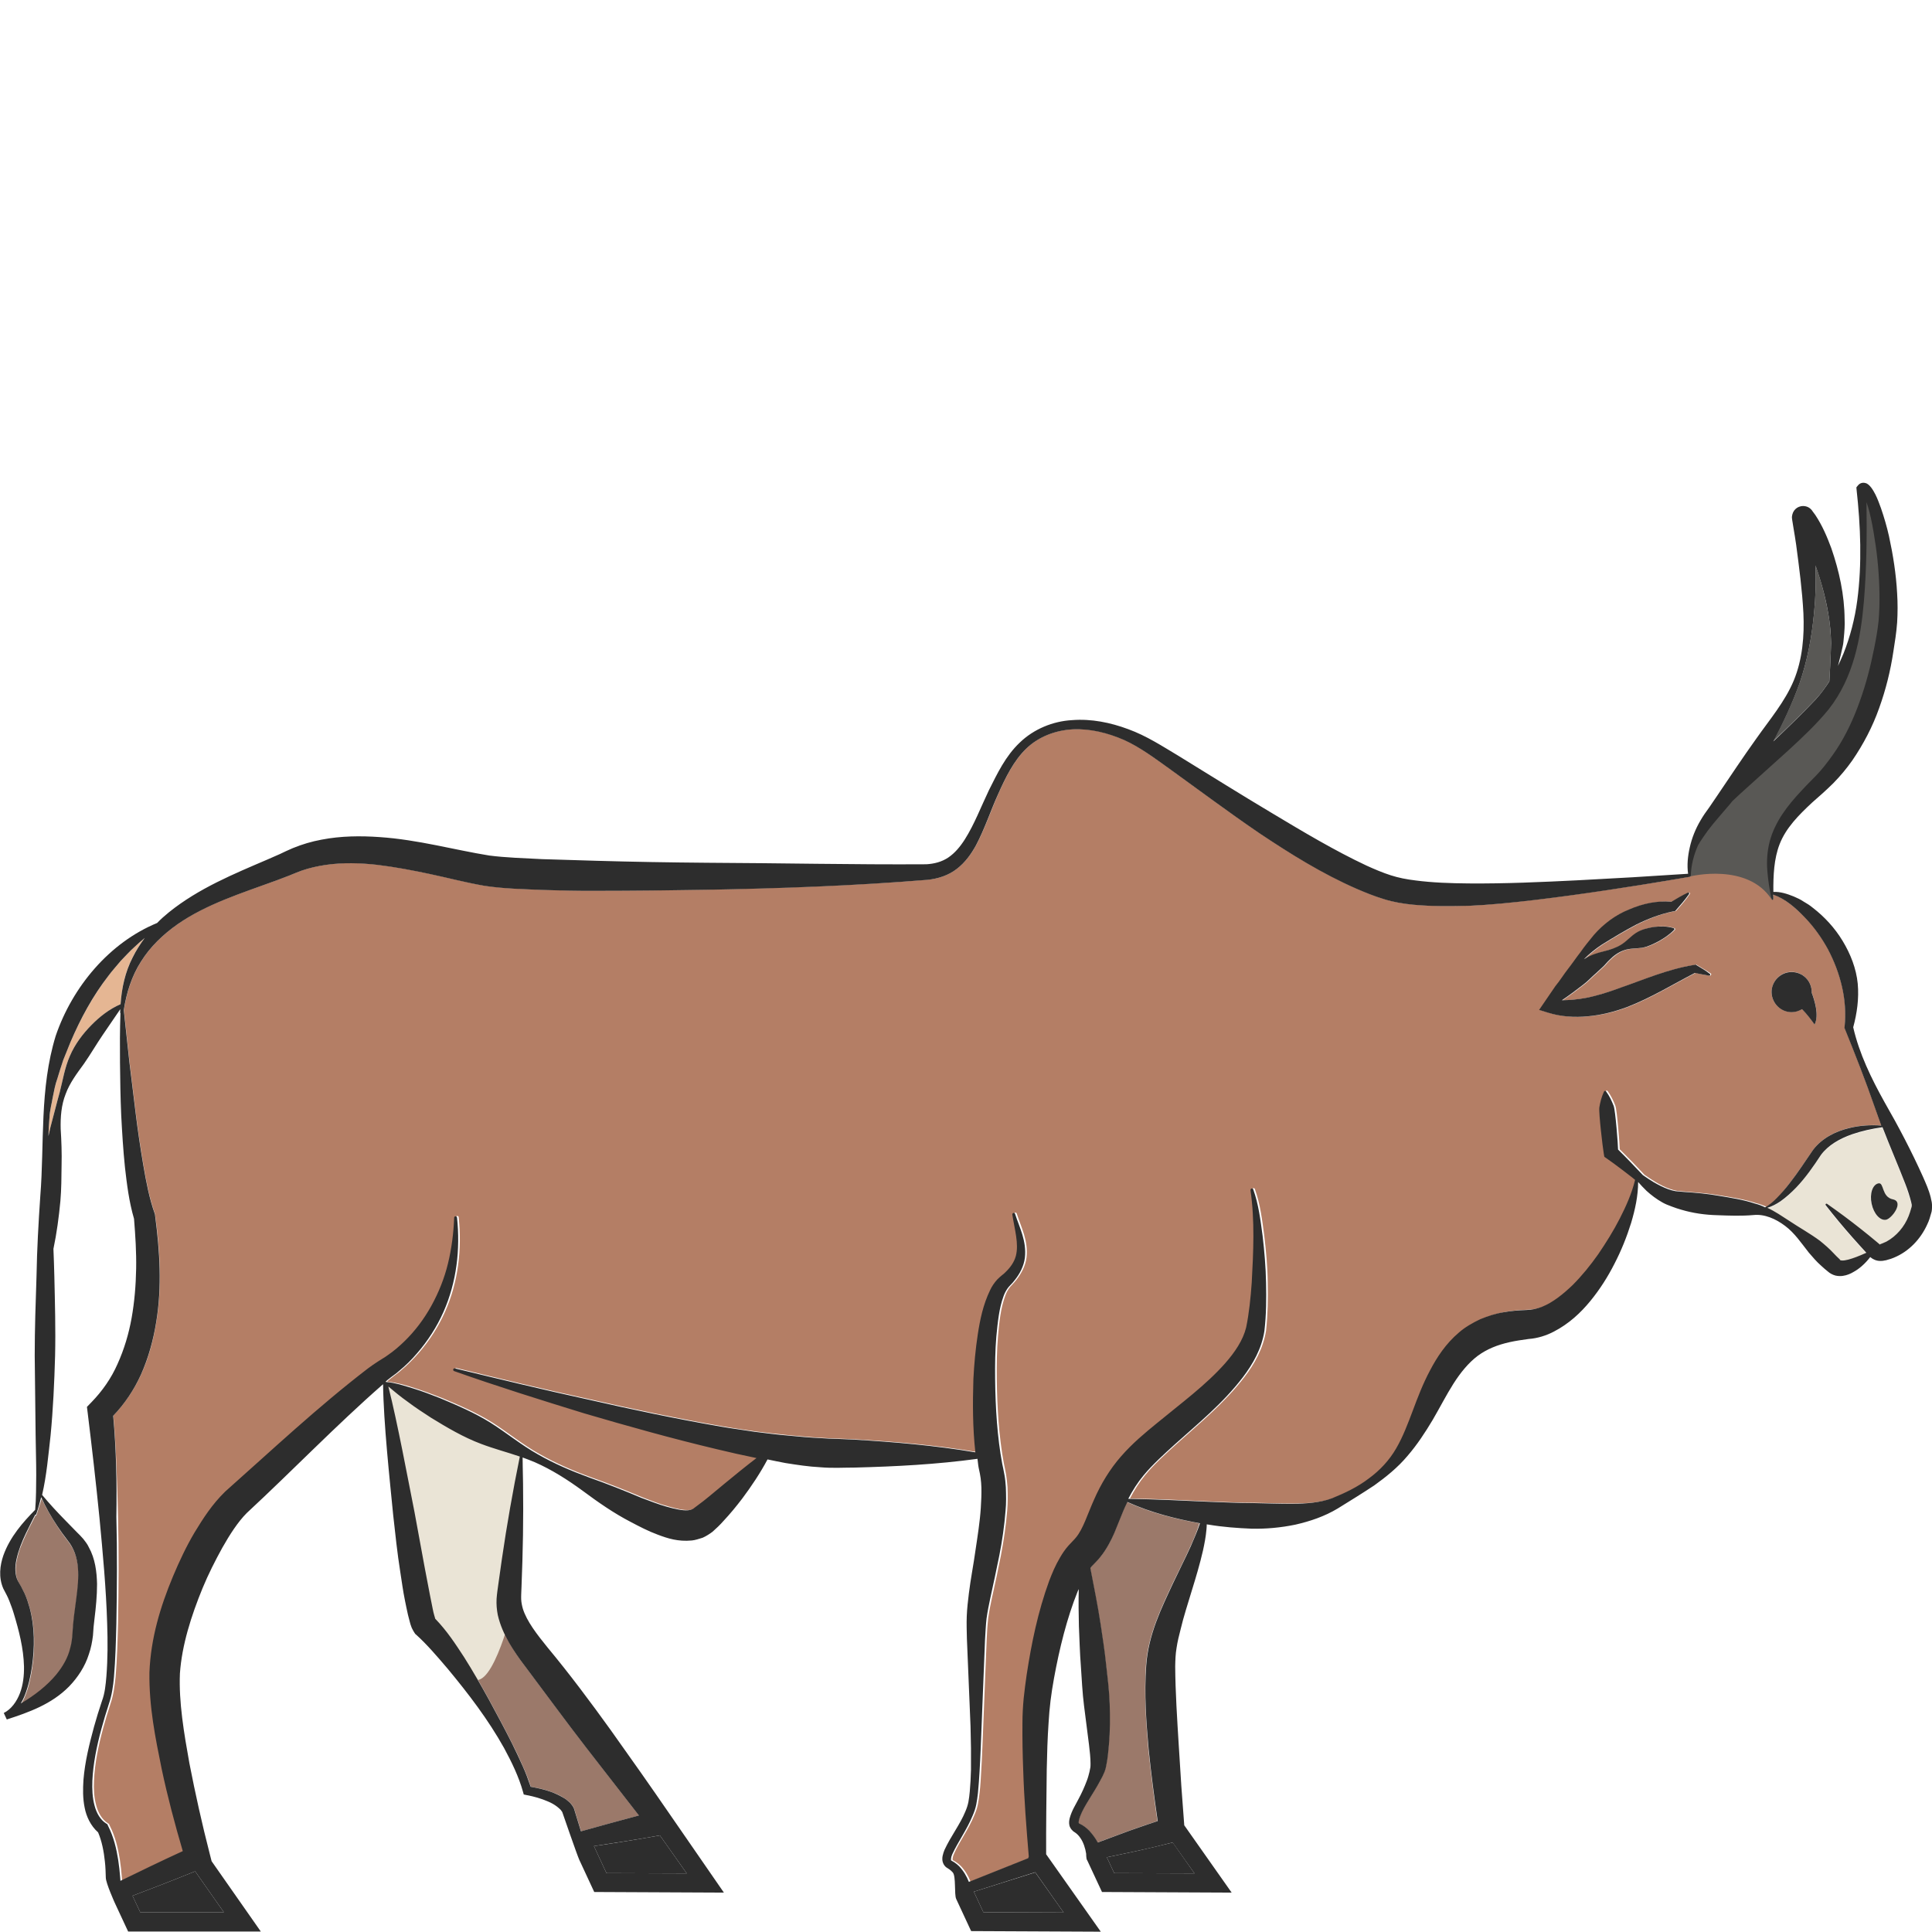 <?xml version="1.0" encoding="utf-8"?>
<!-- Generator: Adobe Illustrator 24.1.2, SVG Export Plug-In . SVG Version: 6.00 Build 0)  -->
<svg version="1.1" id="Layer_1" xmlns="http://www.w3.org/2000/svg" xmlns:xlink="http://www.w3.org/1999/xlink" x="0px" y="0px"
	 viewBox="0 0 128 128" style="enable-background:new 0 0 128 128;" xml:space="preserve">
<style type="text/css">
	.st0{fill:#E5B693;}
	.st1{fill:#2D2D2D;}
	.st2{fill:#9B796A;}
	.st3{fill:#595855;}
	.st4{fill:#EAE4D6;}
	.st5{fill:#B47E65;}
</style>
<g>
	<path class="st0" d="M28.67,107.06c0.05,0.05,0.08,0.09,0.12,0.13c0,0,0,0,0,0L28.67,107.06z"/>
	<path class="st1" d="M8.78,125.6l0.51,1.09h5.54l-1.9-2.71c-0.77,0.31-1.54,0.62-2.32,0.92L8.78,125.6z"/>
	<path class="st2" d="M32.99,107c-0.08-0.35-0.11-0.72-0.08-1.08c0.03-0.39,0.08-0.62,0.11-0.92l0.24-1.7
		c0.33-2.27,0.72-4.54,1.19-6.8c0,0,0,0,0,0c-0.85-0.29-1.74-0.52-2.57-0.84c-1.17-0.45-2.25-1.08-3.31-1.73
		c-0.53-0.34-1.05-0.68-1.55-1.06c-0.43-0.31-0.88-0.68-1.28-1.01c0.62,2.47,1.29,6.05,1.73,8.31l0.68,3.7l0.35,1.83l0.18,0.9
		c0.03,0.14,0.07,0.29,0.1,0.42l0.05,0.17l0.01,0.05c0.8,0.83,1.34,1.67,1.91,2.54c0.59,0.93,1.13,1.88,1.66,2.84
		c0.52,0.96,1.04,1.92,1.53,2.9c0.25,0.49,0.48,0.98,0.7,1.49c0.2,0.44,0.38,0.9,0.53,1.37c0.47,0.08,0.93,0.17,1.39,0.35
		c0.26,0.09,0.52,0.21,0.77,0.37c0.13,0.07,0.25,0.17,0.37,0.27c0.06,0.06,0.12,0.11,0.17,0.18c0.06,0.08,0.1,0.12,0.17,0.28
		l0.01,0.03l0.45,1.47c1.28-0.36,2.56-0.71,3.84-1.05l-3.46-4.45c-1.4-1.81-2.75-3.66-4.11-5.47c-0.36-0.47-0.71-0.97-1.02-1.52
		C33.43,108.3,33.14,107.7,32.99,107z"/>
	<path class="st0" d="M37.26,120.08C37.27,120.1,37.26,120.09,37.26,120.08L37.26,120.08z"/>
	<path class="st2" d="M2.42,100.37c-0.01,0.03-0.04,0.05-0.07,0.04c-0.07,0.14-0.15,0.28-0.22,0.43c-0.15,0.27-0.28,0.55-0.41,0.83
		c-0.26,0.55-0.49,1.11-0.6,1.66c-0.13,0.55-0.1,1.07,0.09,1.47l0.22,0.38c0.08,0.15,0.16,0.31,0.23,0.46
		c0.14,0.31,0.24,0.63,0.33,0.95c0.34,1.28,0.33,2.6,0.15,3.88c-0.1,0.64-0.22,1.27-0.47,1.88c-0.07,0.19-0.17,0.38-0.27,0.56
		c0.91-0.53,1.73-1.17,2.35-1.92c0.43-0.53,0.77-1.11,0.92-1.75c0.09-0.32,0.13-0.65,0.15-0.98l0.04-0.56l0.06-0.58
		c0.18-1.51,0.5-2.95,0.06-4.17c-0.12-0.31-0.26-0.56-0.49-0.86c-0.24-0.3-0.46-0.62-0.67-0.93c-0.39-0.6-0.76-1.22-1.06-1.87
		C2.65,99.62,2.55,99.99,2.42,100.37z"/>
	<path class="st3" d="M120.31,46.31c0.33-0.35,0.62-0.75,0.89-1.18c0.04-0.6,0.06-1.2,0.09-1.8l0.02-0.58
		c0.02-0.18-0.01-0.36-0.01-0.54c-0.02-0.36-0.05-0.74-0.1-1.1c-0.18-1.25-0.5-2.47-0.92-3.66c0.04,1.07,0.01,2.15-0.1,3.21
		c-0.15,1.56-0.44,3.11-0.95,4.59c-0.48,1.33-1.08,2.61-1.74,3.84C118.46,48.18,119.42,47.26,120.31,46.31z"/>
	<path class="st0" d="M9.59,62.14c-0.23,0.2-0.47,0.4-0.69,0.61c-0.32,0.28-0.6,0.62-0.9,0.91c-0.27,0.33-0.56,0.64-0.81,0.98
		c-1.04,1.35-1.84,2.84-2.52,4.4l-0.48,1.19c-0.14,0.4-0.25,0.82-0.39,1.23c-0.14,0.41-0.22,0.84-0.31,1.26
		c-0.07,0.43-0.18,0.85-0.21,1.29c-0.04,0.42-0.06,0.84-0.07,1.26c0.04-0.18,0.07-0.36,0.12-0.54c0.22-0.81,0.4-1.59,0.63-2.38
		c0.2-0.78,0.33-1.63,0.67-2.39c0.33-0.77,0.84-1.45,1.42-2.04c0.56-0.56,1.2-1.07,1.94-1.39c0.06-1.06,0.3-2.13,0.79-3.1
		C9.01,62.97,9.28,62.55,9.59,62.14z"/>
	<path class="st1" d="M39.53,122.7l0.65,1.4l5.32,0.02l-1.78-2.52c-1.55,0.28-2.82,0.48-4.37,0.71
		C39.41,122.45,39.44,122.5,39.53,122.7z"/>
	<path class="st4" d="M126.65,79.89c0.01-0.02-0.03-0.15-0.04-0.22c-0.1-0.36-0.24-0.8-0.39-1.21c-0.47-1.24-1.02-2.48-1.51-3.75
		c-0.7,0.1-1.38,0.25-2.02,0.47c-0.81,0.29-1.57,0.72-2.06,1.37c-0.47,0.72-1.02,1.5-1.64,2.16c-0.32,0.33-0.66,0.65-1.04,0.91
		c-0.27,0.17-0.56,0.34-0.87,0.43c0.51,0.25,0.98,0.56,1.43,0.85c0.67,0.45,1.41,0.85,2.06,1.34c0.32,0.25,0.62,0.52,0.89,0.81
		c0.13,0.14,0.27,0.28,0.39,0.39l0.04,0.04c0.01,0,0,0,0,0.01c0,0,0,0.01,0.01,0.02c0.02,0.01,0.06,0.03,0.11,0.03
		c0.24,0.02,0.61-0.1,0.96-0.23c0.22-0.09,0.44-0.18,0.67-0.28c-0.31-0.33-0.61-0.68-0.92-1.02c-0.61-0.69-1.2-1.4-1.77-2.13
		c-0.02-0.03-0.02-0.07,0.01-0.09c0.02-0.02,0.05-0.02,0.08,0c0.76,0.53,1.5,1.09,2.22,1.65c0.36,0.29,0.72,0.57,1.07,0.87
		l0.13,0.11c0.05,0.04,0.09,0.08,0.09,0.07c0.02,0.01,0.03-0.01,0-0.02l-0.02,0l0.06-0.02c0.04-0.01,0.08-0.03,0.13-0.05
		c0.08-0.03,0.17-0.07,0.25-0.11c0.66-0.36,1.19-0.98,1.47-1.69c0.07-0.18,0.14-0.36,0.18-0.55
		C126.68,79.89,126.64,79.9,126.65,79.89z M124.95,80.81c-0.39,0.08-0.82-0.39-0.96-1.06c-0.14-0.67,0.06-1.27,0.45-1.35
		s0.19,0.89,0.96,1.06C126.17,79.62,125.34,80.73,124.95,80.81z"/>
	<path class="st5" d="M118.59,78.36c0.55-0.7,1.01-1.42,1.54-2.19c0.61-0.8,1.53-1.24,2.42-1.45c0.69-0.16,1.4-0.21,2.1-0.16
		c-0.16-0.41-0.31-0.82-0.44-1.23c-0.62-1.75-1.28-3.46-1.98-5.19l-0.02-0.04l0.01-0.1c0.09-0.91,0.02-1.81-0.18-2.66
		c-0.2-0.85-0.51-1.67-0.92-2.45c-0.42-0.77-0.94-1.5-1.56-2.14c-0.6-0.6-1.26-1.2-2.07-1.49c0,0.09,0,0.19,0.01,0.28
		c0,0.04-0.03,0.06-0.06,0.07c-0.03,0-0.06-0.02-0.06-0.05c-0.14-0.61-0.24-1.24-0.28-1.88c-0.05-0.64-0.01-1.3,0.16-1.95
		c0.34-1.32,1.2-2.4,2.07-3.32c0.22-0.24,0.44-0.46,0.66-0.69c0.21-0.22,0.42-0.42,0.62-0.65c0.39-0.44,0.74-0.92,1.07-1.42
		c0.65-0.99,1.15-2.08,1.55-3.21c0.4-1.13,0.7-2.31,0.95-3.51c0.12-0.6,0.23-1.21,0.29-1.79c0.06-0.59,0.07-1.2,0.06-1.8
		c-0.03-1.21-0.12-2.44-0.32-3.65c-0.1-0.6-0.2-1.21-0.35-1.8c-0.06-0.22-0.12-0.43-0.19-0.63c0.02,2.18,0.01,4.36-0.17,6.55
		c-0.22,2.46-0.68,5.07-2.34,7.18c-0.81,1-1.72,1.85-2.63,2.68l-2.74,2.47c-0.33,0.31-0.67,0.61-1,0.92
		c-0.06,0.07-0.12,0.15-0.18,0.22c-0.5,0.61-1.01,1.15-1.46,1.75c-0.22,0.31-0.45,0.63-0.64,0.96c-0.28,0.63-0.47,1.32-0.48,2.02
		l0,0.01c0,0.04-0.03,0.06-0.06,0.06c-0.02,0-9.67,1.7-14.59,1.92c-1.23,0.03-2.47,0.05-3.74-0.07c-0.62-0.06-1.31-0.17-1.94-0.37
		c-0.63-0.19-1.22-0.43-1.8-0.68c-2.31-1.02-4.4-2.32-6.44-3.68c-2.03-1.38-3.99-2.84-5.96-4.27c-1-0.7-1.95-1.43-3.01-1.91
		c-1.06-0.48-2.23-0.76-3.39-0.71c-1.15,0.06-2.29,0.48-3.11,1.29c-0.82,0.8-1.36,1.9-1.85,3c-0.49,1.1-0.87,2.26-1.47,3.4
		c-0.31,0.56-0.7,1.12-1.26,1.55c-0.56,0.44-1.26,0.67-1.94,0.73c-4.9,0.4-9.74,0.56-14.61,0.66c-2.43,0.04-4.87,0.07-7.31,0.07
		c-1.22,0.01-2.44-0.02-3.67-0.06c-1.24-0.06-2.42-0.07-3.76-0.27c-1.27-0.22-2.43-0.53-3.61-0.78c-1.17-0.25-2.33-0.47-3.49-0.61
		c-1.15-0.13-2.3-0.16-3.41,0c-0.55,0.08-1.09,0.2-1.61,0.38l-0.39,0.15l-0.44,0.18l-0.87,0.33c-2.3,0.84-4.59,1.54-6.52,2.89
		c-0.95,0.67-1.81,1.48-2.43,2.48c-0.61,0.95-0.96,2.06-1.14,3.21l0.37,3.42l0.42,3.43c0.14,1.14,0.31,2.27,0.5,3.4
		c0.19,1.11,0.41,2.26,0.76,3.23l0.02,0.07l0.01,0.1c0.31,2.27,0.46,4.66,0.07,7.02c-0.19,1.18-0.5,2.36-1.01,3.48
		c-0.45,0.99-1.08,1.93-1.84,2.73c0.2,2.25,0.25,4.45,0.31,6.68c0.06,2.36,0.04,4.71,0,7.07c-0.03,1.18-0.06,2.36-0.16,3.55
		c-0.06,0.59-0.14,1.21-0.34,1.79c-0.18,0.56-0.35,1.11-0.5,1.67c-0.3,1.12-0.54,2.26-0.59,3.4c-0.03,0.56,0,1.13,0.14,1.64
		c0.13,0.51,0.39,0.96,0.77,1.2l0.08,0.05l0.05,0.11c0.37,0.73,0.55,1.49,0.67,2.25c0.06,0.38,0.1,0.76,0.13,1.14
		c0.01,0.08,0.01,0.17,0.02,0.25l2-0.97c0.71-0.34,1.42-0.67,2.13-1c-0.53-1.8-1.01-3.61-1.4-5.45c-0.42-2.07-0.84-4.13-0.81-6.39
		c0.09-2.28,0.73-4.37,1.56-6.36c0.42-0.99,0.88-1.97,1.43-2.91c0.57-0.94,1.14-1.84,2.03-2.71c3.11-2.76,6.1-5.58,9.46-8.16
		c0.21-0.16,0.44-0.31,0.68-0.47c0.24-0.16,0.42-0.25,0.62-0.4c0.4-0.27,0.77-0.59,1.12-0.93c0.7-0.69,1.3-1.48,1.78-2.35
		c0.48-0.87,0.86-1.81,1.1-2.8c0.24-0.99,0.36-2.01,0.41-3.04c0-0.05,0.04-0.09,0.1-0.09c0.05,0,0.09,0.04,0.09,0.09
		c0.22,2.08-0.02,4.27-0.9,6.25c-0.44,0.99-1.03,1.91-1.75,2.74c-0.36,0.41-0.75,0.8-1.18,1.16c-0.2,0.18-0.46,0.35-0.64,0.5
		c-0.08,0.06-0.17,0.14-0.26,0.21c0,0.01,0.01,0.02,0.01,0.03c0.35,0.02,0.61,0.1,0.91,0.16c0.31,0.08,0.62,0.17,0.91,0.27
		c0.6,0.19,1.19,0.41,1.77,0.64c1.15,0.48,2.29,0.97,3.35,1.63c1.05,0.67,2.03,1.48,3.13,2.09c1.09,0.62,2.23,1.11,3.41,1.54
		c1.19,0.42,2.34,0.88,3.46,1.35c0.56,0.21,1.12,0.44,1.66,0.58c0.53,0.16,1.07,0.27,1.4,0.24c0.09,0,0.13-0.03,0.2-0.03
		c0.05-0.03,0.06-0.03,0.15-0.06l0.69-0.52c0.46-0.37,0.93-0.77,1.41-1.16c0.69-0.57,1.39-1.13,2.11-1.69
		c-0.88-0.19-1.76-0.38-2.64-0.59c-2.96-0.7-5.87-1.52-8.77-2.37c-2.89-0.89-5.77-1.8-8.62-2.8c-0.05-0.02-0.08-0.07-0.06-0.12
		c0.02-0.05,0.07-0.07,0.11-0.06c2.93,0.71,5.86,1.42,8.81,2.06c2.94,0.67,5.88,1.29,8.83,1.8c0.74,0.13,1.48,0.23,2.22,0.34
		c0.74,0.09,1.48,0.18,2.21,0.25c0.73,0.06,1.46,0.14,2.18,0.17c0.35,0.03,0.72,0.04,1.1,0.05l1.13,0.05c2.67,0.16,5.33,0.39,8,0.84
		c-0.19-1.65-0.18-3.24-0.13-4.86c0.05-0.98,0.14-1.97,0.29-2.95c0.16-0.98,0.36-1.97,0.82-2.94c0.12-0.24,0.27-0.49,0.48-0.71
		l0.17-0.16l0.13-0.11c0.09-0.07,0.17-0.14,0.25-0.22c0.31-0.3,0.56-0.65,0.67-1.05c0.22-0.82-0.09-1.8-0.23-2.75l0,0
		c-0.01-0.05,0.03-0.1,0.08-0.11c0.05-0.01,0.09,0.02,0.1,0.06c0.29,0.9,0.78,1.8,0.65,2.92c-0.07,0.55-0.35,1.06-0.67,1.47
		c-0.08,0.11-0.17,0.2-0.26,0.3l-0.13,0.14l-0.08,0.1c-0.1,0.14-0.2,0.31-0.27,0.52c-0.3,0.8-0.4,1.76-0.48,2.68
		c-0.08,0.94-0.09,1.88-0.08,2.83c0.02,1.88,0.14,3.83,0.47,5.6l0.07,0.33l0.08,0.42c0.04,0.28,0.07,0.54,0.09,0.81
		c0.02,0.53,0.02,1.05-0.02,1.55c-0.08,1.01-0.23,1.99-0.41,2.95c-0.19,0.96-0.39,1.91-0.6,2.84c-0.1,0.46-0.19,0.92-0.25,1.36
		c-0.05,0.44-0.08,0.93-0.1,1.4l-0.23,5.79c-0.04,0.97-0.07,1.94-0.13,2.91c-0.03,0.49-0.05,0.97-0.11,1.46
		c-0.03,0.25-0.06,0.49-0.11,0.75c-0.05,0.26-0.14,0.51-0.24,0.74c-0.38,0.93-0.99,1.74-1.35,2.56c-0.09,0.19-0.11,0.41-0.07,0.41
		c0,0,0.01,0.01,0.03,0.02l0.17,0.1c0.12,0.08,0.23,0.17,0.33,0.27c0.29,0.31,0.49,0.65,0.64,1.03l3.93-1.57
		c0.01-0.04,0.03-0.07,0.04-0.11c-0.16-1.91-0.31-3.81-0.37-5.73c-0.04-1.04-0.06-2.08-0.05-3.13c0-0.53,0.04-1.06,0.08-1.61
		c0.05-0.53,0.12-1.06,0.2-1.58c0.32-2.09,0.74-4.15,1.49-6.21c0.2-0.52,0.41-1.03,0.72-1.55c0.15-0.26,0.32-0.52,0.55-0.78
		c0.29-0.32,0.37-0.37,0.5-0.54c0.48-0.57,0.76-1.53,1.21-2.53c0.44-1,1.05-2.01,1.79-2.86c0.75-0.86,1.57-1.54,2.38-2.2
		c1.6-1.31,3.24-2.52,4.52-3.97c0.62-0.73,1.17-1.51,1.38-2.36c0.19-0.92,0.3-1.97,0.37-2.97c0.11-2.02,0.22-4.11-0.08-6.11l0-0.02
		c-0.01-0.05,0.03-0.1,0.08-0.11c0.05-0.01,0.09,0.02,0.1,0.06c0.36,1.01,0.48,2.04,0.62,3.07c0.12,1.03,0.22,2.08,0.23,3.12
		c0.02,1.06,0.01,2.07-0.11,3.19c-0.19,1.18-0.77,2.21-1.43,3.07c-1.34,1.74-2.98,3.07-4.49,4.43c-0.75,0.68-1.5,1.35-2.08,2.06
		c-0.4,0.48-0.73,1-1.02,1.56c1.83,0.02,3.65,0.12,5.44,0.2c0.92,0.03,1.84,0.08,2.75,0.08c0.91,0.02,1.81,0.05,2.71,0.05
		c0.89-0.01,1.8-0.06,2.61-0.37c0.86-0.35,1.7-0.76,2.43-1.31c0.74-0.54,1.36-1.21,1.81-1.99c0.46-0.77,0.77-1.63,1.1-2.5
		c0.32-0.86,0.67-1.77,1.14-2.66c0.46-0.88,1.05-1.79,1.91-2.51c0.42-0.37,0.92-0.65,1.42-0.89c0.51-0.21,1.03-0.37,1.55-0.46
		c0.52-0.1,1.02-0.13,1.53-0.15c0.36-0.01,0.68-0.08,1.03-0.22c0.7-0.28,1.37-0.82,2-1.42c0.62-0.62,1.19-1.32,1.71-2.06
		c0.52-0.75,1-1.53,1.42-2.35c0.42-0.82,0.8-1.67,1.02-2.57l0,0c0,0-1.39-1.09-1.91-1.44l-0.13-0.09l-0.04-0.24
		c-0.06-0.33-0.34-2.69-0.29-3.03c0.06-0.35,0.15-0.69,0.31-1.05c0.02-0.04,0.06-0.05,0.1-0.04c0.01,0.01,0.02,0.01,0.03,0.02
		c0.23,0.32,0.38,0.64,0.51,0.97c0.12,0.33,0.29,2.59,0.29,2.89c0.56,0.55,1.1,1.11,1.64,1.69c0.23,0.16,0.46,0.32,0.7,0.46
		c0.33,0.2,0.66,0.37,0.99,0.48c0.17,0.06,0.32,0.1,0.49,0.13l0.57,0.05c0.76,0.06,1.54,0.12,2.32,0.26
		c0.78,0.13,1.58,0.25,2.36,0.51c0.24,0.06,0.47,0.15,0.68,0.24c0.3-0.16,0.55-0.38,0.78-0.62
		C118.04,79.05,118.32,78.71,118.59,78.36z M113.35,64.61c-0.01,0.02-0.04,0.03-0.06,0.03c-0.32-0.04-0.63-0.11-0.95-0.18
		c-1.47,0.75-2.87,1.63-4.49,2.26c-0.82,0.31-1.69,0.53-2.58,0.61c-0.89,0.09-1.82,0.03-2.67-0.24l-0.58-0.18l0.28-0.41l0.8-1.17
		c0.3-0.37,0.54-0.77,0.83-1.13c0.29-0.37,0.54-0.76,0.84-1.13c0.27-0.39,0.58-0.75,0.88-1.13c0.63-0.72,1.43-1.33,2.34-1.69
		c0.88-0.37,1.82-0.58,2.8-0.51c0.35-0.21,0.7-0.42,1.08-0.6c0.03-0.02,0.07,0,0.09,0.03c0.01,0.02,0.01,0.05-0.01,0.07
		c-0.27,0.39-0.57,0.74-0.88,1.08l-0.04,0.04l-0.17,0.03c-0.83,0.16-1.65,0.49-2.41,0.87c-0.76,0.4-1.49,0.84-2.25,1.31
		c-0.43,0.28-0.84,0.61-1.21,0.98c0.04-0.02,0.07-0.04,0.11-0.06c0.36-0.22,0.78-0.35,1.19-0.46c0.42-0.1,0.8-0.23,1.16-0.44
		c0.35-0.21,0.64-0.56,1-0.79c0.35-0.23,0.76-0.32,1.18-0.39c0.42-0.05,0.84-0.07,1.3,0.08c0.04,0.01,0.06,0.05,0.05,0.09
		c0,0.01-0.01,0.02-0.02,0.03c-0.33,0.33-0.67,0.54-1.02,0.75c-0.35,0.18-0.7,0.36-1.09,0.43c-0.39,0.06-0.84,0.04-1.21,0.17
		c-0.38,0.13-0.7,0.38-0.99,0.67c-0.15,0.14-0.27,0.31-0.42,0.44l-0.43,0.4c-0.3,0.25-0.55,0.54-0.85,0.76
		c-0.45,0.35-0.9,0.69-1.42,1.04c0.54-0.01,1.08-0.06,1.61-0.16c0.77-0.15,1.52-0.41,2.29-0.68c1.53-0.54,3.12-1.22,4.84-1.5
		l0.13-0.02l0.04,0.03c0.31,0.19,0.63,0.37,0.94,0.58C113.36,64.54,113.37,64.58,113.35,64.61z M118.7,64.39
		c0.73,0,1.33,0.6,1.33,1.33c0,0.01,0,0.03,0,0.04c0.19,0.48,0.51,1.49,0.19,2.11c-0.22-0.31-0.52-0.72-0.83-1.02
		c-0.2,0.12-0.44,0.2-0.69,0.2c-0.73,0-1.33-0.6-1.33-1.33C117.38,64.99,117.97,64.39,118.7,64.39z"/>
	<polygon class="st1" points="64.52,125.33 65.15,126.69 70.47,126.71 68.59,124.05 	"/>
	<path class="st2" d="M74.39,100.13l-0.58,1.43c-0.22,0.51-0.49,1.06-0.91,1.57c-0.19,0.24-0.51,0.53-0.55,0.6
		c-0.04,0.05-0.08,0.1-0.13,0.16c0.24,1.24,0.48,2.47,0.68,3.72c0.12,0.87,0.27,1.75,0.36,2.63c0.1,0.88,0.21,1.76,0.24,2.65
		c0.03,0.89,0.03,1.79-0.05,2.7c-0.04,0.46-0.08,0.91-0.18,1.4c-0.02,0.12-0.06,0.26-0.11,0.4c-0.05,0.11-0.1,0.22-0.15,0.33
		c-0.1,0.22-0.23,0.42-0.34,0.62c-0.23,0.4-0.48,0.77-0.7,1.15c-0.22,0.37-0.43,0.78-0.51,1.12c-0.02,0.08-0.01,0.16,0,0.18
		c0.02,0.02,0.01,0.02,0.05,0.03c0.24,0.12,0.45,0.29,0.64,0.47c0.23,0.24,0.41,0.5,0.56,0.78l2.13-0.79
		c0.61-0.22,1.23-0.43,1.84-0.63c-0.23-1.58-0.43-3.16-0.6-4.76c-0.15-1.83-0.29-3.64-0.16-5.56c0.15-2.06,1.01-3.78,1.77-5.42
		c0.39-0.82,0.8-1.62,1.17-2.44c0.23-0.51,0.45-1.02,0.6-1.55c-1.64-0.29-3.26-0.71-4.81-1.41C74.57,99.71,74.48,99.92,74.39,100.13
		z"/>
	<path class="st3" d="M112,58.06c0,0,3.77-0.93,5.37,1.52c-0.07-1.97-0.45-4.3,1.52-5.95c1.97-1.65,5.07-5.76,5.45-8.45
		c0.38-2.69,1.07-7.7-0.04-11.07c-0.13-0.84-0.67-1.96-0.84-1.48s0,2.63,0.03,3.68s-0.67,7.76-1.58,9
		c-0.91,1.25-4.33,4.79-5.17,5.23s-3.56,3.74-3.99,4.55C112.32,55.89,111.76,57.18,112,58.06z"/>
	<path class="st4" d="M25.59,90.92l0.04,0.68l9.05,4.55l-0.63,10.04c0,0-1.38,5.94-2.75,5.02c-2.07-2.02-3.9-4.39-3.96-6.35
		s-1.55-9.19-1.53-10.34C25.83,92.41,25.2,91.12,25.59,90.92z"/>
	<path class="st1" d="M75.24,122.65l-1.91,0.4l0.49,1.05l5.32,0.02l-1.44-2.05C76.88,122.27,76.06,122.47,75.24,122.65z"/>
	<path class="st1" d="M127.92,79.35c-0.13-0.53-0.33-0.95-0.52-1.39c-0.77-1.71-1.62-3.33-2.54-4.93c-0.88-1.58-1.68-3.22-2.08-4.97
		c0.25-0.92,0.39-1.9,0.3-2.89c-0.1-1.01-0.48-1.97-1-2.83c-0.52-0.86-1.2-1.6-1.98-2.2c-0.19-0.16-0.4-0.29-0.61-0.41
		c-0.2-0.14-0.43-0.24-0.66-0.34c-0.42-0.17-0.88-0.32-1.34-0.3c-0.01-1.09,0.04-2.19,0.41-3.15c0.42-1.09,1.27-1.94,2.16-2.77
		l0.69-0.61c0.23-0.21,0.48-0.44,0.71-0.67c0.46-0.47,0.88-0.97,1.26-1.51c0.74-1.08,1.35-2.25,1.78-3.47
		c0.44-1.22,0.75-2.47,0.94-3.74c0.1-0.63,0.2-1.25,0.25-1.92c0.04-0.65,0.04-1.3,0-1.94c-0.07-1.29-0.27-2.55-0.54-3.79
		c-0.14-0.62-0.32-1.24-0.53-1.85c-0.11-0.3-0.22-0.61-0.37-0.91c-0.08-0.15-0.16-0.3-0.28-0.46c-0.07-0.08-0.13-0.17-0.28-0.26
		c-0.08-0.04-0.22-0.08-0.36-0.04c-0.14,0.04-0.2,0.12-0.26,0.19l-0.08,0.1l0.01,0.12c0.27,2.44,0.37,4.93,0.05,7.36
		c-0.16,1.22-0.47,2.41-0.91,3.52c-0.12,0.28-0.24,0.56-0.37,0.83c0.06-0.24,0.12-0.47,0.18-0.71l0.13-0.57
		c0.05-0.2,0.06-0.41,0.08-0.61c0.04-0.41,0.07-0.81,0.05-1.21c-0.01-1.61-0.36-3.19-0.88-4.7c-0.28-0.75-0.59-1.49-1.06-2.2
		l-0.2-0.27l-0.04-0.06c-0.06-0.07-0.14-0.14-0.24-0.19c-0.21-0.1-0.44-0.09-0.61-0.02c-0.17,0.07-0.31,0.2-0.39,0.38
		c-0.04,0.09-0.06,0.19-0.07,0.28c0,0.05,0,0.09,0.01,0.14l0,0.02l0.09,0.56c0.06,0.38,0.13,0.75,0.18,1.13
		c0.2,1.51,0.4,3.01,0.48,4.53c0.07,1.51-0.06,3.07-0.64,4.47c-0.58,1.39-1.59,2.58-2.47,3.83c-0.89,1.24-1.73,2.51-2.59,3.78
		c-0.17,0.25-0.35,0.52-0.53,0.78c-0.21,0.28-0.41,0.57-0.59,0.88c-0.33,0.56-0.57,1.16-0.71,1.79c-0.13,0.57-0.19,1.16-0.11,1.74
		c0,0-0.01,0-0.01,0l-3.64,0.23l-3.64,0.2c-2.42,0.12-4.84,0.23-7.24,0.21c-1.2-0.01-2.4-0.05-3.54-0.2
		c-0.58-0.07-1.1-0.17-1.63-0.34c-0.53-0.17-1.07-0.4-1.6-0.64c-2.13-1-4.2-2.24-6.27-3.48c-2.08-1.24-4.14-2.53-6.22-3.81
		c-1.04-0.62-2.09-1.31-3.3-1.75c-1.18-0.44-2.45-0.7-3.72-0.6c-1.27,0.07-2.54,0.59-3.47,1.49c-0.95,0.9-1.49,2.06-2.04,3.15
		c-0.53,1.11-0.97,2.27-1.59,3.25c-0.31,0.49-0.67,0.92-1.1,1.21c-0.43,0.29-0.93,0.42-1.46,0.45c-4.82,0.03-9.7-0.08-14.55-0.1
		c-2.43-0.02-4.85-0.06-7.28-0.13l-3.62-0.11c-1.18-0.06-2.44-0.1-3.51-0.24c-2.3-0.37-4.72-1.05-7.25-1.22
		c-1.26-0.09-2.57-0.08-3.86,0.17c-0.65,0.12-1.29,0.31-1.9,0.56l-0.45,0.2l-0.4,0.19l-0.82,0.36c-2.21,0.95-4.57,1.91-6.55,3.51
		c-0.27,0.22-0.53,0.45-0.77,0.7c-3.16,1.3-5.61,4.22-6.72,7.48c-1.08,3.52-0.74,7.11-1.02,10.61c-0.12,1.76-0.22,3.52-0.25,5.28
		C2.36,86.3,2.3,88.06,2.3,89.82l0.06,5.26c0.01,0.88,0.04,1.75,0.04,2.63c-0.01,0.77,0,1.55-0.07,2.32
		c-0.8,0.81-1.67,1.79-2.11,3.03c-0.22,0.64-0.33,1.44,0,2.19l0.23,0.44c0.06,0.12,0.12,0.25,0.17,0.38
		c0.1,0.27,0.21,0.54,0.29,0.82c0.34,1.12,0.65,2.31,0.68,3.52c0.01,0.6-0.06,1.22-0.27,1.77c-0.21,0.55-0.57,1.06-1.07,1.31
		l0.2,0.43c1.44-0.47,2.96-1,4.13-2.19c0.57-0.59,1.06-1.33,1.31-2.14c0.14-0.4,0.22-0.82,0.27-1.24l0.04-0.56l0.06-0.54
		c0.09-0.73,0.17-1.51,0.17-2.31c-0.02-0.8-0.12-1.67-0.55-2.44c-0.09-0.2-0.23-0.37-0.36-0.54c-0.14-0.16-0.3-0.33-0.43-0.45
		L4.3,100.7c-0.52-0.53-1.03-1.08-1.51-1.66c0.3-1.29,0.41-2.62,0.56-3.93c0.17-1.76,0.25-3.53,0.3-5.29
		c0.04-1.76-0.01-3.52-0.05-5.28c-0.01-0.6-0.04-1.2-0.06-1.8c0.22-1.05,0.36-2.1,0.46-3.16c0.07-0.79,0.07-1.59,0.08-2.39
		c0.02-0.8-0.01-1.6-0.06-2.4C4,74.01,4.06,73.21,4.35,72.48c0.27-0.74,0.76-1.38,1.21-2c0.44-0.63,0.82-1.29,1.25-1.92l1.16-1.7
		c0,0.07-0.01,0.15-0.01,0.22c0,0.02,0.01,0.04,0.02,0.05c-0.04,1.09-0.04,2.18-0.03,3.27c0.01,1.16,0.03,2.32,0.08,3.47
		c0.06,1.16,0.13,2.32,0.25,3.48c0.13,1.12,0.26,2.23,0.6,3.4c0.09,1.12,0.16,2.21,0.14,3.31c-0.02,1.1-0.11,2.19-0.3,3.26
		c-0.19,1.06-0.5,2.09-0.93,3.04c-0.42,0.96-1.02,1.81-1.73,2.54l-0.3,0.31l0.05,0.4c0.28,2.28,0.55,4.63,0.78,6.95
		c0.22,2.33,0.44,4.66,0.51,7c0.04,1.17,0.04,2.34-0.05,3.49c-0.05,0.58-0.1,1.13-0.3,1.66c-0.19,0.56-0.36,1.12-0.52,1.69
		c-0.31,1.14-0.6,2.3-0.7,3.51c-0.04,0.61-0.05,1.23,0.08,1.86c0.11,0.57,0.39,1.19,0.89,1.63c0.25,0.59,0.38,1.26,0.45,1.94
		c0.04,0.35,0.05,0.71,0.06,1.06c0,0.35,0.59,1.66,0.59,1.66l0.89,1.91h8.79l-3.26-4.66l-0.12-0.47c-0.51-1.98-0.96-4-1.35-6.01
		c-0.36-2-0.71-4.06-0.63-5.96c0.13-1.88,0.75-3.82,1.5-5.65c0.38-0.92,0.83-1.81,1.31-2.68c0.48-0.85,1.03-1.71,1.62-2.3
		c3.02-2.8,5.93-5.82,8.98-8.49c0.02-0.01,0.03-0.03,0.05-0.04c0.03,2.56,0.44,6.31,0.67,8.67c0.14,1.26,0.27,2.51,0.47,3.77
		c0.1,0.63,0.18,1.26,0.31,1.89c0.06,0.31,0.13,0.63,0.2,0.95c0.04,0.17,0.08,0.32,0.13,0.5c0.02,0.09,0.05,0.17,0.09,0.28
		c0.02,0.06,0.03,0.09,0.07,0.16c0.04,0.09,0.1,0.18,0.15,0.26l0.04,0.06l0.08,0.07c0.67,0.6,1.4,1.45,2.08,2.25
		c0.68,0.82,1.35,1.66,1.98,2.53c0.63,0.87,1.22,1.77,1.74,2.7c0.51,0.94,0.98,1.91,1.26,2.91l0.05,0.18l0.19,0.04
		c0.49,0.09,0.97,0.23,1.41,0.42c0.22,0.09,0.43,0.21,0.6,0.34c0.09,0.07,0.17,0.14,0.24,0.21c0.03,0.04,0.06,0.07,0.08,0.11
		c0.01,0.01,0.02,0.03,0.03,0.04c0,0,0.99,2.87,1.13,3.17l0.99,2.13l8.59,0.04l-3.55-5.14c-1.3-1.89-2.62-3.77-3.95-5.63
		c-1.34-1.86-2.71-3.7-4.19-5.48c-0.68-0.84-1.37-1.72-1.63-2.56c-0.06-0.21-0.1-0.41-0.11-0.62c-0.01-0.19,0.01-0.52,0.02-0.8
		l0.06-1.73c0.07-2.29,0.07-4.58,0.01-6.87c0.27,0.1,0.54,0.2,0.8,0.31c1.14,0.5,2.19,1.17,3.2,1.91c1.01,0.75,2.04,1.47,3.18,2.06
		c0.57,0.3,1.14,0.6,1.79,0.84c0.64,0.24,1.33,0.47,2.25,0.38c0.22-0.02,0.48-0.11,0.71-0.18c0.23-0.1,0.49-0.27,0.66-0.4
		c0.26-0.23,0.5-0.46,0.72-0.71c0.45-0.48,0.85-0.97,1.24-1.48c0.62-0.83,1.19-1.68,1.68-2.6c0.4,0.08,0.79,0.17,1.19,0.24
		c0.76,0.12,1.53,0.24,2.32,0.28c0.8,0.07,1.52,0.02,2.29,0.02c2.7-0.07,5.41-0.21,8.11-0.58c0.03,0.2,0.04,0.4,0.08,0.6l0.08,0.38
		l0.05,0.3c0.03,0.2,0.04,0.42,0.05,0.63c0.01,0.44-0.01,0.89-0.04,1.35c-0.06,0.92-0.21,1.85-0.35,2.79
		c-0.13,0.95-0.32,1.89-0.44,2.87c-0.06,0.49-0.12,0.99-0.14,1.51c-0.02,0.52,0,1,0.01,1.49l0.24,5.8c0.03,0.96,0.04,1.93,0.03,2.89
		c-0.01,0.48-0.04,0.96-0.08,1.43c-0.02,0.23-0.05,0.47-0.09,0.69c-0.04,0.21-0.11,0.42-0.2,0.63c-0.35,0.86-0.94,1.6-1.38,2.54
		c-0.05,0.12-0.1,0.26-0.13,0.41c-0.03,0.15-0.04,0.36,0.08,0.57c0.06,0.1,0.14,0.18,0.23,0.23l0.14,0.09
		c0.08,0.06,0.15,0.12,0.22,0.2c0.23,0.25,0.09,1.46,0.23,1.76l0.99,2.13l8.59,0.04l-3.62-5.13c-0.01-1.88,0.02-3.77,0.04-5.64
		c0.02-1.02,0.05-2.05,0.12-3.05c0.03-0.5,0.07-1,0.13-1.48c0.06-0.49,0.14-0.99,0.23-1.49c0.36-1.97,0.85-3.97,1.57-5.76
		c0.02-0.05,0.05-0.1,0.07-0.15c-0.02,0.82-0.01,1.63,0.01,2.45c0.04,0.88,0.06,1.77,0.13,2.65c0.06,0.88,0.1,1.76,0.21,2.63
		l0.33,2.59c0.05,0.42,0.1,0.86,0.1,1.24c0,0.1,0,0.17-0.01,0.25c-0.02,0.1-0.04,0.2-0.06,0.3c-0.05,0.2-0.1,0.4-0.18,0.6
		c-0.15,0.4-0.33,0.8-0.54,1.19c-0.2,0.4-0.45,0.76-0.59,1.28c-0.03,0.13-0.06,0.29-0.02,0.47c0.04,0.19,0.2,0.38,0.35,0.46
		c0.14,0.09,0.27,0.22,0.37,0.37c0.21,0.29,0.34,0.71,0.39,1.05c0,0,0,0.3,0.05,0.41l0.01,0.01l0.03,0.06l0.96,2.06l8.59,0.04
		l-3.14-4.46c-0.14-1.74-0.26-3.49-0.36-5.23c-0.11-1.79-0.23-3.6-0.24-5.31c0.01-0.43,0.02-0.8,0.09-1.21
		c0.06-0.41,0.16-0.82,0.27-1.24c0.2-0.85,0.48-1.69,0.74-2.56c0.27-0.87,0.53-1.74,0.74-2.65c0.1-0.46,0.19-0.92,0.23-1.39
		c0.01-0.12,0.02-0.23,0.02-0.35c0.04,0.01,0.08,0.02,0.12,0.02c0.94,0.16,1.9,0.23,2.86,0.27c0.96,0.02,1.94-0.07,2.9-0.27
		c0.96-0.22,1.92-0.54,2.8-1.07c0.81-0.5,1.62-1,2.42-1.53c0.78-0.56,1.55-1.18,2.19-1.94c0.65-0.75,1.19-1.58,1.68-2.4
		c0.49-0.84,0.9-1.65,1.37-2.39c0.47-0.74,1-1.39,1.61-1.85c0.61-0.45,1.31-0.73,2.12-0.91c0.4-0.09,0.83-0.15,1.26-0.21
		c0.58-0.04,1.18-0.23,1.67-0.49c1-0.52,1.77-1.24,2.41-2.02c0.64-0.78,1.17-1.62,1.61-2.49c0.45-0.87,0.81-1.77,1.1-2.7
		c0.26-0.88,0.46-1.78,0.46-2.7c0.18,0.2,0.36,0.4,0.56,0.59c0.31,0.28,0.65,0.54,1.04,0.76c0.19,0.11,0.42,0.2,0.64,0.28
		c0.2,0.08,0.4,0.14,0.6,0.2c0.8,0.24,1.61,0.35,2.41,0.37c0.8,0.03,1.59,0.06,2.39-0.01c0.73-0.08,1.48,0.25,2.1,0.72
		c0.63,0.47,1.08,1.15,1.57,1.77c0.26,0.3,0.51,0.6,0.82,0.87c0.15,0.14,0.3,0.27,0.49,0.42l0.08,0.06
		c0.04,0.02,0.08,0.05,0.12,0.07c0.08,0.04,0.17,0.08,0.26,0.1c0.17,0.04,0.34,0.04,0.48,0.02c0.28-0.04,0.51-0.14,0.71-0.26
		c0.2-0.11,0.38-0.24,0.54-0.38c0.21-0.18,0.4-0.39,0.57-0.61c0.01,0.01,0.02,0.02,0.03,0.03c0.16,0.13,0.38,0.23,0.63,0.23
		c0.06,0,0.13,0,0.19-0.01l0.1-0.02c0.07-0.01,0.14-0.02,0.21-0.05c0.14-0.03,0.26-0.08,0.39-0.13c1.01-0.41,1.79-1.24,2.23-2.22
		c0.12-0.24,0.19-0.5,0.26-0.75c0.04-0.09,0.06-0.33,0.05-0.55C127.99,79.59,127.94,79.5,127.92,79.35z M3.8,101.11
		c0.21,0.32,0.44,0.63,0.67,0.93c0.24,0.3,0.37,0.55,0.49,0.86c0.44,1.22,0.12,2.66-0.06,4.17l-0.06,0.58l-0.04,0.56
		c-0.02,0.34-0.06,0.67-0.15,0.98c-0.15,0.64-0.49,1.22-0.92,1.75c-0.62,0.75-1.45,1.39-2.35,1.92c0.1-0.18,0.2-0.37,0.27-0.56
		c0.24-0.61,0.37-1.24,0.47-1.88c0.18-1.28,0.19-2.6-0.15-3.88c-0.09-0.32-0.19-0.64-0.33-0.95c-0.07-0.15-0.15-0.31-0.23-0.46
		l-0.22-0.38c-0.2-0.39-0.22-0.92-0.09-1.47c0.12-0.55,0.34-1.11,0.6-1.66c0.13-0.27,0.27-0.55,0.41-0.83
		c0.07-0.15,0.15-0.29,0.22-0.43c0.03,0.01,0.06-0.01,0.07-0.04c0.13-0.37,0.23-0.75,0.33-1.13C3.04,99.89,3.4,100.51,3.8,101.11z
		 M119.23,45.26c0.51-1.49,0.8-3.03,0.95-4.59c0.11-1.07,0.14-2.14,0.1-3.21c0.42,1.19,0.75,2.41,0.92,3.66
		c0.05,0.37,0.09,0.74,0.1,1.1c0,0.18,0.03,0.36,0.01,0.54l-0.02,0.58c-0.03,0.6-0.05,1.2-0.09,1.8c-0.27,0.42-0.56,0.82-0.89,1.18
		c-0.89,0.95-1.85,1.87-2.82,2.8C118.15,47.88,118.75,46.6,119.23,45.26z M7.99,66.53c-0.74,0.32-1.38,0.82-1.94,1.39
		c-0.58,0.59-1.09,1.27-1.42,2.04c-0.34,0.77-0.47,1.61-0.67,2.39c-0.22,0.78-0.41,1.57-0.63,2.38c-0.04,0.18-0.08,0.36-0.12,0.54
		c0.01-0.42,0.03-0.84,0.07-1.26c0.02-0.44,0.14-0.86,0.21-1.29c0.09-0.43,0.16-0.85,0.31-1.26c0.13-0.41,0.25-0.83,0.39-1.23
		l0.48-1.19c0.67-1.56,1.47-3.05,2.52-4.4C7.44,64.3,7.73,63.99,8,63.66c0.3-0.3,0.58-0.63,0.9-0.91c0.22-0.21,0.45-0.41,0.69-0.61
		c-0.3,0.41-0.58,0.84-0.8,1.29C8.29,64.4,8.06,65.47,7.99,66.53z M12.93,123.98l1.9,2.71H9.29l-0.51-1.09l1.83-0.7
		C11.39,124.6,12.16,124.29,12.93,123.98z M28.67,107.06l0.12,0.13c0,0,0,0,0,0C28.75,107.15,28.72,107.11,28.67,107.06z
		 M37.26,120.08L37.26,120.08C37.26,120.09,37.27,120.1,37.26,120.08z M45.5,124.12l-5.32-0.02l-0.65-1.4
		c-0.09-0.19-0.12-0.25-0.18-0.39c1.56-0.24,2.83-0.43,4.37-0.71L45.5,124.12z M34.76,110.36c1.36,1.81,2.71,3.66,4.11,5.47
		l3.46,4.45c-1.28,0.34-2.56,0.69-3.84,1.05l-0.45-1.47l-0.01-0.03c-0.07-0.16-0.11-0.2-0.17-0.28c-0.05-0.07-0.11-0.13-0.17-0.18
		c-0.12-0.11-0.24-0.2-0.37-0.27c-0.25-0.15-0.51-0.27-0.77-0.37c-0.46-0.17-0.93-0.27-1.39-0.35c-0.16-0.47-0.33-0.93-0.53-1.37
		c-0.22-0.5-0.46-1-0.7-1.49c-0.49-0.98-1.01-1.94-1.53-2.9c-0.53-0.96-1.07-1.91-1.66-2.84c-0.57-0.87-1.11-1.71-1.91-2.54
		l-0.01-0.05l-0.05-0.17c-0.04-0.12-0.07-0.28-0.1-0.42l-0.18-0.9l-0.35-1.83l-0.68-3.7c-0.45-2.26-1.11-5.84-1.73-8.31
		c0.39,0.33,0.84,0.7,1.28,1.01c0.5,0.38,1.03,0.72,1.55,1.06c1.06,0.65,2.14,1.29,3.31,1.73c0.84,0.32,1.72,0.55,2.57,0.84
		c0,0,0,0,0,0c-0.46,2.26-0.86,4.53-1.19,6.8l-0.24,1.7c-0.04,0.3-0.08,0.53-0.11,0.92c-0.02,0.36,0.01,0.73,0.08,1.08
		c0.16,0.7,0.44,1.29,0.75,1.84C34.05,109.39,34.4,109.89,34.76,110.36z M70.47,126.71l-5.32-0.02l-0.63-1.36l4.07-1.29
		L70.47,126.71z M79.14,124.12l-5.32-0.02l-0.49-1.05l1.91-0.4c0.82-0.18,1.64-0.37,2.45-0.58L79.14,124.12z M78.88,102.47
		c-0.37,0.81-0.78,1.61-1.17,2.44c-0.76,1.64-1.62,3.35-1.77,5.42c-0.14,1.92,0,3.73,0.16,5.56c0.16,1.59,0.37,3.17,0.6,4.76
		c-0.62,0.21-1.23,0.41-1.84,0.63l-2.13,0.79c-0.15-0.28-0.33-0.53-0.56-0.78c-0.18-0.18-0.39-0.35-0.64-0.47
		c-0.04-0.02-0.04-0.01-0.05-0.03c-0.02-0.03-0.02-0.1,0-0.18c0.08-0.35,0.29-0.75,0.51-1.12c0.22-0.38,0.47-0.75,0.7-1.15
		c0.11-0.2,0.23-0.4,0.34-0.62c0.05-0.11,0.1-0.22,0.15-0.33c0.05-0.13,0.09-0.28,0.11-0.4c0.1-0.49,0.14-0.94,0.18-1.4
		c0.08-0.91,0.08-1.8,0.05-2.7c-0.03-0.89-0.14-1.77-0.24-2.65c-0.09-0.88-0.23-1.75-0.36-2.63c-0.19-1.24-0.44-2.48-0.68-3.72
		c0.04-0.06,0.09-0.12,0.13-0.16c0.05-0.06,0.36-0.35,0.55-0.6c0.41-0.51,0.69-1.07,0.91-1.57l0.58-1.43
		c0.09-0.21,0.18-0.42,0.28-0.62c1.55,0.7,3.16,1.11,4.81,1.41C79.33,101.44,79.1,101.96,78.88,102.47z M116.27,79.74
		c-0.78-0.26-1.58-0.38-2.36-0.51c-0.78-0.14-1.56-0.21-2.32-0.26l-0.57-0.05c-0.17-0.03-0.32-0.07-0.49-0.13
		c-0.33-0.12-0.67-0.29-0.99-0.48c-0.24-0.14-0.47-0.3-0.7-0.46c-0.54-0.57-1.08-1.14-1.64-1.69c0-0.29-0.17-2.56-0.29-2.89
		c-0.13-0.33-0.27-0.65-0.51-0.97c-0.01-0.01-0.02-0.02-0.03-0.02c-0.04-0.02-0.08,0-0.1,0.04c-0.17,0.36-0.25,0.7-0.31,1.05
		c-0.05,0.35,0.23,2.7,0.29,3.03l0.04,0.24l0.13,0.09c0.52,0.35,1.92,1.43,1.91,1.44l0,0c-0.22,0.9-0.6,1.75-1.02,2.57
		c-0.42,0.82-0.91,1.6-1.42,2.35c-0.52,0.74-1.09,1.44-1.71,2.06c-0.63,0.6-1.3,1.14-2,1.42c-0.36,0.14-0.67,0.21-1.03,0.22
		c-0.5,0.02-1.01,0.05-1.53,0.15c-0.52,0.08-1.04,0.25-1.55,0.46c-0.5,0.24-1,0.52-1.42,0.89c-0.86,0.73-1.45,1.63-1.91,2.51
		c-0.47,0.88-0.82,1.8-1.14,2.66c-0.33,0.87-0.65,1.73-1.1,2.5c-0.45,0.78-1.07,1.45-1.81,1.99c-0.73,0.56-1.57,0.96-2.43,1.31
		c-0.81,0.3-1.72,0.36-2.61,0.37c-0.9,0-1.8-0.03-2.71-0.05c-0.91,0-1.82-0.05-2.75-0.08c-1.79-0.08-3.61-0.17-5.44-0.2
		c0.29-0.56,0.62-1.08,1.02-1.56c0.59-0.71,1.33-1.38,2.08-2.06c1.51-1.36,3.16-2.69,4.49-4.43c0.66-0.87,1.25-1.89,1.43-3.07
		c0.13-1.12,0.13-2.13,0.11-3.19c-0.02-1.05-0.11-2.09-0.23-3.12c-0.14-1.03-0.26-2.07-0.62-3.07c-0.01-0.04-0.06-0.07-0.1-0.06
		c-0.05,0.01-0.09,0.06-0.08,0.11l0,0.02c0.29,2,0.19,4.09,0.08,6.11c-0.07,1-0.18,2.06-0.37,2.97c-0.21,0.85-0.75,1.64-1.38,2.36
		c-1.28,1.45-2.92,2.65-4.52,3.97c-0.81,0.66-1.63,1.34-2.38,2.2c-0.74,0.84-1.35,1.85-1.79,2.86c-0.45,1-0.73,1.96-1.21,2.53
		c-0.13,0.16-0.2,0.21-0.5,0.54c-0.23,0.26-0.4,0.52-0.55,0.78c-0.31,0.52-0.52,1.03-0.72,1.55c-0.75,2.06-1.17,4.12-1.49,6.21
		c-0.08,0.52-0.14,1.05-0.2,1.58c-0.05,0.55-0.08,1.08-0.08,1.61c-0.01,1.06,0.01,2.1,0.05,3.13c0.06,1.92,0.21,3.83,0.37,5.73
		c-0.01,0.04-0.03,0.07-0.04,0.11l-3.93,1.57c-0.15-0.38-0.35-0.72-0.64-1.03c-0.1-0.1-0.21-0.19-0.33-0.27l-0.17-0.1
		c-0.02-0.01-0.03-0.02-0.03-0.02c-0.03,0-0.02-0.22,0.07-0.41c0.37-0.81,0.97-1.63,1.35-2.56c0.1-0.23,0.19-0.48,0.24-0.74
		c0.05-0.25,0.08-0.5,0.11-0.75c0.05-0.49,0.08-0.98,0.11-1.46c0.06-0.97,0.09-1.94,0.13-2.91l0.23-5.79
		c0.03-0.48,0.05-0.96,0.1-1.4c0.06-0.44,0.15-0.9,0.25-1.36c0.21-0.93,0.4-1.88,0.6-2.84c0.19-0.96,0.33-1.94,0.41-2.95
		c0.05-0.5,0.04-1.02,0.02-1.55c-0.02-0.27-0.04-0.54-0.09-0.81l-0.08-0.42l-0.07-0.33c-0.33-1.77-0.45-3.72-0.47-5.6
		c-0.01-0.95,0-1.9,0.08-2.83c0.09-0.93,0.18-1.88,0.48-2.68c0.07-0.2,0.17-0.38,0.27-0.52l0.08-0.1l0.13-0.14
		c0.09-0.09,0.18-0.19,0.26-0.3c0.33-0.41,0.6-0.92,0.67-1.47c0.13-1.12-0.36-2.02-0.65-2.92c-0.01-0.04-0.06-0.07-0.1-0.06
		c-0.05,0.01-0.09,0.06-0.08,0.11l0,0c0.14,0.95,0.45,1.93,0.23,2.75c-0.11,0.4-0.36,0.75-0.67,1.05c-0.07,0.08-0.16,0.15-0.25,0.22
		l-0.13,0.11l-0.17,0.16c-0.21,0.23-0.37,0.47-0.48,0.71c-0.47,0.97-0.67,1.96-0.82,2.94c-0.15,0.98-0.24,1.97-0.29,2.95
		c-0.05,1.62-0.05,3.22,0.13,4.86c-2.67-0.45-5.34-0.68-8-0.84l-1.13-0.05c-0.38-0.01-0.75-0.02-1.1-0.05
		c-0.71-0.03-1.44-0.1-2.18-0.17c-0.73-0.06-1.47-0.16-2.21-0.25c-0.74-0.12-1.48-0.21-2.22-0.34c-2.95-0.51-5.9-1.13-8.83-1.8
		c-2.94-0.64-5.87-1.35-8.81-2.06c-0.05-0.01-0.1,0.01-0.11,0.06c-0.02,0.05,0.01,0.1,0.06,0.12c2.85,1.01,5.73,1.91,8.62,2.8
		c2.9,0.85,5.82,1.67,8.77,2.37c0.87,0.21,1.75,0.41,2.64,0.59c-0.72,0.55-1.42,1.12-2.11,1.69c-0.48,0.39-0.94,0.79-1.41,1.16
		l-0.69,0.52c-0.09,0.04-0.1,0.03-0.15,0.06c-0.07,0-0.11,0.03-0.2,0.03c-0.33,0.03-0.87-0.09-1.4-0.24
		c-0.54-0.15-1.09-0.37-1.66-0.58c-1.11-0.47-2.27-0.93-3.46-1.35c-1.18-0.43-2.33-0.92-3.41-1.54c-1.09-0.61-2.07-1.42-3.13-2.09
		c-1.06-0.66-2.2-1.15-3.35-1.63c-0.58-0.23-1.16-0.45-1.77-0.64c-0.3-0.1-0.61-0.18-0.91-0.27c-0.3-0.07-0.55-0.14-0.91-0.16
		c0-0.01-0.01-0.02-0.01-0.03c0.09-0.07,0.17-0.15,0.26-0.21c0.18-0.15,0.45-0.32,0.64-0.5c0.43-0.35,0.82-0.74,1.18-1.16
		c0.72-0.83,1.31-1.75,1.75-2.74c0.88-1.99,1.12-4.17,0.9-6.25c-0.01-0.05-0.04-0.08-0.09-0.09c-0.05,0-0.1,0.04-0.1,0.09
		c-0.04,1.03-0.17,2.06-0.41,3.04c-0.24,0.99-0.62,1.93-1.1,2.8c-0.48,0.87-1.08,1.67-1.78,2.35c-0.35,0.34-0.72,0.66-1.12,0.93
		c-0.2,0.15-0.38,0.24-0.62,0.4c-0.24,0.15-0.46,0.31-0.68,0.47c-3.36,2.58-6.35,5.4-9.46,8.16c-0.89,0.87-1.46,1.78-2.03,2.71
		c-0.55,0.93-1.01,1.91-1.43,2.91c-0.83,1.99-1.47,4.08-1.56,6.36c-0.03,2.27,0.39,4.32,0.81,6.39c0.39,1.84,0.87,3.65,1.4,5.45
		c-0.71,0.33-1.43,0.66-2.13,1l-2,0.97c-0.01-0.08-0.01-0.17-0.02-0.25c-0.03-0.38-0.07-0.76-0.13-1.14
		c-0.12-0.76-0.3-1.52-0.67-2.25l-0.05-0.11l-0.08-0.05c-0.38-0.24-0.64-0.69-0.77-1.2c-0.14-0.51-0.16-1.08-0.14-1.64
		c0.05-1.13,0.29-2.28,0.59-3.4c0.15-0.56,0.32-1.12,0.5-1.67c0.2-0.58,0.29-1.2,0.34-1.79c0.1-1.19,0.13-2.37,0.16-3.55
		c0.04-2.36,0.06-4.71,0-7.07C7.75,98.25,7.7,96.04,7.5,93.8c0.77-0.8,1.39-1.74,1.84-2.73c0.5-1.12,0.82-2.3,1.01-3.48
		c0.39-2.36,0.23-4.74-0.07-7.02l-0.01-0.1l-0.02-0.07c-0.35-0.97-0.57-2.11-0.76-3.23c-0.19-1.12-0.36-2.26-0.5-3.4l-0.42-3.43
		l-0.37-3.42c0.18-1.15,0.53-2.26,1.14-3.21c0.62-1,1.48-1.81,2.43-2.48c1.93-1.34,4.22-2.05,6.52-2.89l0.87-0.33l0.44-0.18
		l0.39-0.15c0.52-0.18,1.06-0.3,1.61-0.38c1.11-0.16,2.26-0.13,3.41,0c1.15,0.14,2.32,0.36,3.49,0.61c1.18,0.25,2.34,0.56,3.61,0.78
		c1.34,0.2,2.52,0.21,3.76,0.27c1.22,0.04,2.45,0.07,3.67,0.06c2.44,0,4.88-0.03,7.31-0.07c4.88-0.09,9.72-0.26,14.61-0.66
		c0.68-0.07,1.38-0.29,1.94-0.73c0.56-0.43,0.95-0.99,1.26-1.55c0.6-1.14,0.97-2.3,1.47-3.4c0.49-1.1,1.03-2.2,1.85-3
		c0.83-0.81,1.96-1.23,3.11-1.29c1.16-0.05,2.32,0.24,3.39,0.71c1.06,0.48,2.01,1.2,3.01,1.91c1.97,1.42,3.93,2.89,5.96,4.27
		c2.04,1.36,4.13,2.67,6.44,3.68c0.58,0.25,1.17,0.49,1.8,0.68c0.63,0.2,1.32,0.31,1.94,0.37c1.27,0.12,2.51,0.1,3.74,0.07
		c4.92-0.21,14.57-1.92,14.59-1.92c0.03,0,0.06-0.03,0.06-0.06l0-0.01c0.02-0.71,0.2-1.39,0.48-2.02c0.19-0.33,0.42-0.65,0.64-0.96
		c0.45-0.6,0.95-1.14,1.46-1.75c0.06-0.07,0.12-0.15,0.18-0.22c0.33-0.31,0.66-0.62,1-0.92l2.74-2.47c0.91-0.84,1.82-1.69,2.63-2.68
		c1.66-2.11,2.13-4.72,2.34-7.18c0.18-2.18,0.2-4.36,0.17-6.55c0.07,0.21,0.14,0.42,0.19,0.63c0.15,0.59,0.26,1.19,0.35,1.8
		c0.2,1.21,0.3,2.44,0.32,3.65c0.01,0.61-0.01,1.21-0.06,1.8c-0.06,0.58-0.17,1.19-0.29,1.79c-0.24,1.2-0.54,2.38-0.95,3.51
		c-0.4,1.13-0.9,2.22-1.55,3.21c-0.33,0.49-0.68,0.97-1.07,1.42c-0.2,0.23-0.4,0.43-0.62,0.65c-0.22,0.22-0.44,0.45-0.66,0.69
		c-0.86,0.92-1.72,2-2.07,3.32c-0.17,0.65-0.21,1.31-0.16,1.95c0.05,0.64,0.15,1.26,0.28,1.88c0.01,0.03,0.03,0.05,0.06,0.05
		c0.04,0,0.06-0.03,0.06-0.07c0-0.09,0-0.19-0.01-0.28c0.82,0.29,1.48,0.88,2.07,1.49c0.62,0.64,1.14,1.37,1.56,2.14
		c0.41,0.78,0.72,1.59,0.92,2.45c0.2,0.85,0.27,1.75,0.18,2.66l-0.01,0.1l0.02,0.04c0.7,1.73,1.37,3.44,1.98,5.19
		c0.14,0.41,0.29,0.82,0.44,1.23c-0.69-0.05-1.4-0.01-2.1,0.16c-0.89,0.21-1.81,0.65-2.42,1.45c-0.53,0.77-0.99,1.49-1.54,2.19
		c-0.27,0.35-0.55,0.69-0.86,1c-0.23,0.24-0.49,0.46-0.78,0.62C116.73,79.88,116.51,79.8,116.27,79.74z M126.63,80.02
		c-0.05,0.19-0.11,0.37-0.18,0.55c-0.28,0.71-0.81,1.33-1.47,1.69c-0.08,0.04-0.17,0.08-0.25,0.11c-0.04,0.02-0.08,0.03-0.13,0.05
		l-0.06,0.02l0.02,0c0.02,0.01,0.01,0.02,0,0.02c0,0.01-0.04-0.03-0.09-0.07l-0.13-0.11c-0.35-0.3-0.71-0.58-1.07-0.87
		c-0.72-0.57-1.46-1.12-2.22-1.65c-0.02-0.02-0.05-0.02-0.08,0c-0.03,0.02-0.03,0.06-0.01,0.09c0.57,0.73,1.16,1.44,1.77,2.13
		c0.31,0.34,0.61,0.69,0.92,1.02c-0.23,0.1-0.45,0.2-0.67,0.28c-0.35,0.13-0.72,0.25-0.96,0.23c-0.06,0-0.1-0.02-0.11-0.03
		c-0.01-0.01-0.01-0.01-0.01-0.02c0,0,0,0,0-0.01l-0.04-0.04c-0.12-0.11-0.26-0.25-0.39-0.39c-0.27-0.29-0.57-0.55-0.89-0.81
		c-0.66-0.49-1.39-0.89-2.06-1.34c-0.45-0.29-0.91-0.61-1.43-0.85c0.31-0.09,0.6-0.25,0.87-0.43c0.38-0.27,0.72-0.58,1.04-0.91
		c0.63-0.66,1.17-1.44,1.64-2.16c0.48-0.65,1.24-1.08,2.06-1.37c0.64-0.22,1.32-0.37,2.02-0.47c0.49,1.27,1.03,2.51,1.51,3.75
		c0.16,0.41,0.3,0.85,0.39,1.21c0.01,0.07,0.05,0.2,0.04,0.22C126.64,79.9,126.68,79.89,126.63,80.02z"/>
	<path class="st1" d="M112.39,63.94l-0.04-0.03l-0.13,0.02c-1.72,0.28-3.31,0.97-4.84,1.5c-0.76,0.28-1.52,0.53-2.29,0.68
		c-0.53,0.1-1.07,0.15-1.61,0.16c0.52-0.35,0.97-0.69,1.42-1.04c0.3-0.22,0.55-0.51,0.85-0.76l0.43-0.4
		c0.15-0.13,0.27-0.3,0.42-0.44c0.29-0.3,0.61-0.54,0.99-0.67c0.38-0.14,0.82-0.11,1.21-0.17c0.39-0.07,0.74-0.25,1.09-0.43
		c0.35-0.2,0.69-0.41,1.02-0.75c0.01-0.01,0.02-0.02,0.02-0.03c0.01-0.04-0.01-0.08-0.05-0.09c-0.45-0.14-0.88-0.12-1.3-0.08
		c-0.41,0.07-0.82,0.16-1.18,0.39c-0.36,0.23-0.65,0.58-1,0.79c-0.35,0.21-0.74,0.34-1.16,0.44c-0.41,0.1-0.83,0.23-1.19,0.46
		c-0.04,0.02-0.07,0.04-0.11,0.06c0.37-0.37,0.78-0.7,1.21-0.98c0.76-0.47,1.49-0.91,2.25-1.31c0.76-0.38,1.59-0.7,2.41-0.87
		l0.17-0.03l0.04-0.04c0.31-0.35,0.61-0.7,0.88-1.08c0.01-0.02,0.02-0.04,0.01-0.07c-0.02-0.03-0.05-0.05-0.09-0.03
		c-0.38,0.18-0.73,0.39-1.08,0.6c-0.98-0.08-1.92,0.13-2.8,0.51c-0.91,0.36-1.71,0.97-2.34,1.69c-0.31,0.38-0.61,0.74-0.88,1.13
		c-0.29,0.37-0.55,0.76-0.84,1.13c-0.29,0.37-0.53,0.77-0.83,1.13l-0.8,1.17l-0.28,0.41l0.58,0.18c0.85,0.27,1.78,0.33,2.67,0.24
		c0.9-0.08,1.77-0.31,2.58-0.61c1.62-0.63,3.02-1.5,4.49-2.26c0.31,0.06,0.63,0.13,0.95,0.18c0.02,0,0.05-0.01,0.06-0.03
		c0.02-0.03,0.01-0.07-0.02-0.09C113.02,64.31,112.71,64.13,112.39,63.94z"/>
	<path class="st1" d="M118.7,67.06c0.25,0,0.49-0.08,0.69-0.2c0.3,0.3,0.61,0.71,0.83,1.02c0.32-0.62-0.01-1.63-0.19-2.11
		c0-0.01,0-0.03,0-0.04c0-0.74-0.59-1.33-1.33-1.33c-0.73,0-1.33,0.6-1.33,1.33C117.38,66.46,117.97,67.06,118.7,67.06z"/>
	<path class="st1" d="M125.41,79.46c-0.77-0.16-0.57-1.14-0.96-1.06s-0.59,0.69-0.45,1.35c0.14,0.67,0.57,1.14,0.96,1.06
		C125.34,80.73,126.17,79.62,125.41,79.46z"/>
</g>
</svg>
